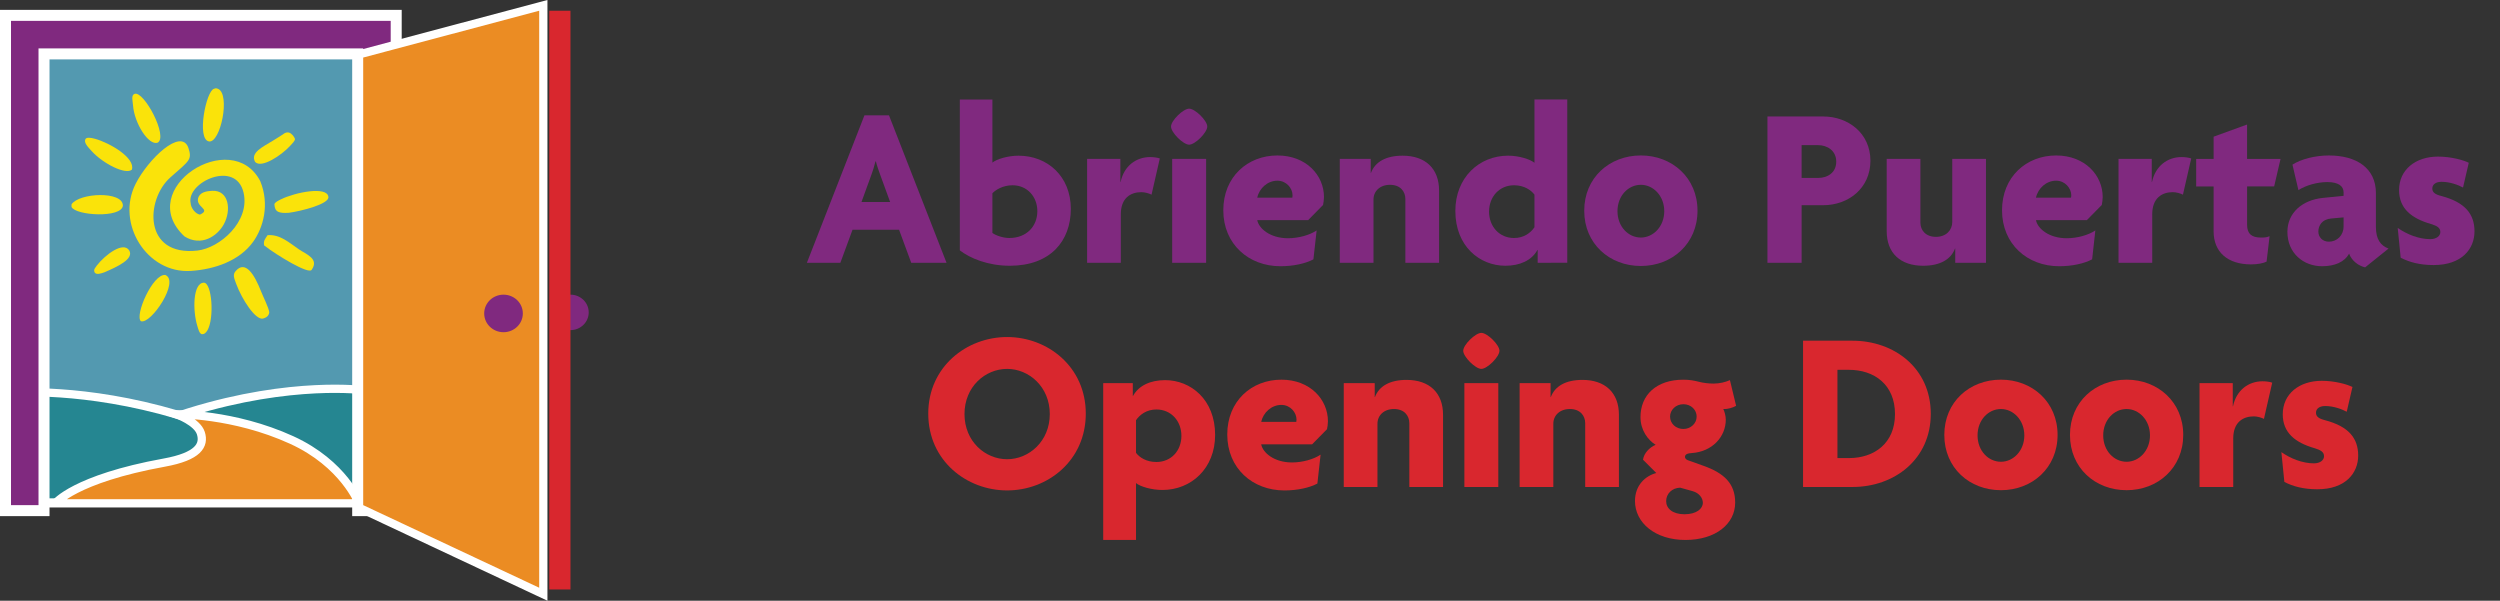 <?xml version="1.0" encoding="utf-8"?>
<!-- Generator: Adobe Illustrator 16.0.0, SVG Export Plug-In . SVG Version: 6.00 Build 0)  -->
<!DOCTYPE svg PUBLIC "-//W3C//DTD SVG 1.1//EN" "http://www.w3.org/Graphics/SVG/1.1/DTD/svg11.dtd">
<svg version="1.1" id="Layer_1" xmlns="http://www.w3.org/2000/svg" xmlns:xlink="http://www.w3.org/1999/xlink" x="0px" y="0px"
	 width="490.608px" height="117.89px" viewBox="190.521 66.642 490.608 117.89"
	 enable-background="new 190.521 66.642 490.608 117.89" xml:space="preserve">
<rect x="190.521" y="66.642" width="490.608" height="117.89" fill="#333333" stroke="none"/>
<g>
	<path fill="#80297F" d="M369.343,118.21l-2.386-6.48h-9.133l-2.386,6.48h-6.569l11.295-28.936h4.814l11.294,28.936H369.343z
		 M363.268,100.976c-0.27-0.766-0.63-1.711-0.855-2.655h-0.09c-0.225,0.944-0.539,1.937-0.81,2.655l-1.935,5.31h5.625
		L363.268,100.976z"/>
	<path fill="#80297F" d="M388.692,118.794c-4.319,0-7.829-1.484-9.81-3.016V86.171h6.39v12.375c0.854-0.678,3.015-1.352,5.13-1.352
		c5.625,0,10.26,4.004,10.26,10.438C400.662,113.935,396.656,118.794,388.692,118.794z M389.231,102.999
		c-1.89,0-3.329,0.898-3.959,1.574v7.785c0.675,0.494,2.07,0.989,3.33,0.989c3.375,0,5.49-2.295,5.49-5.266
		C394.092,105.249,392.111,102.999,389.231,102.999z"/>
	<path fill="#80297F" d="M416.502,104.845c-0.405-0.227-1.305-0.494-1.98-0.494c-2.115,0-4.05,1.125-4.05,4.364v9.493h-6.614V97.823
		h6.525v4.545h0.045c0.675-3.193,3.061-4.902,5.805-4.902c0.631,0,1.395,0.09,1.891,0.271L416.502,104.845z"/>
	<path fill="#80297F" d="M423.882,95.034c-1.171,0-3.556-2.385-3.556-3.556c0-1.17,2.385-3.51,3.556-3.51
		c1.17,0,3.555,2.34,3.555,3.51C427.437,92.651,425.052,95.034,423.882,95.034z M420.553,118.21V97.823h6.66v20.387H420.553z"/>
	<path fill="#80297F" d="M450.16,106.868l-2.924,2.972h-9.99c0.314,1.665,2.564,3.555,6.029,3.555c2.115,0,4.275-0.63,5.625-1.529
		l-0.63,5.67c-1.53,0.812-3.87,1.351-6.479,1.351c-6.209,0-11.205-4.318-11.205-10.979c0-6.569,4.771-10.756,10.621-10.756
		c5.67,0,9.135,3.915,9.135,8.146C450.341,105.788,450.25,106.465,450.16,106.868z M441.205,102.101
		c-1.935,0-3.555,1.484-3.959,3.33h6.885c0-0.136,0.045-0.271,0.045-0.451C444.176,103.585,442.961,102.101,441.205,102.101z"/>
	<path fill="#80297F" d="M466.315,118.21v-12.512c0-1.483-0.99-2.789-3.015-2.789c-1.979,0-3.24,1.261-3.24,2.879v12.422h-6.615
		V97.823h6.075v2.746h0.045c0.81-2.16,2.926-3.375,6.21-3.375c4.455,0,7.155,2.521,7.155,6.84v14.176H466.315L466.315,118.21z"/>
	<path fill="#80297F" d="M492.28,118.21v-2.521h-0.046c-1.125,2.069-3.465,3.104-6.3,3.104c-4.995,0-9.811-3.779-9.811-10.755
		c0-6.569,4.681-10.846,10.351-10.846c2.16,0,4.365,0.721,5.175,1.396v-12.42h6.436v32.038L492.28,118.21L492.28,118.21z
		 M491.649,104.845c-0.63-0.854-1.98-1.846-4.005-1.846c-2.88,0-4.905,2.25-4.905,5.176c0,2.925,2.025,5.175,4.905,5.175
		c1.935,0,3.285-1.033,4.005-2.113V104.845z"/>
	<path fill="#80297F" d="M512.53,118.839c-6.164,0-11.115-4.364-11.115-10.846c0-6.479,4.951-10.844,11.115-10.844
		c6.119,0,11.114,4.363,11.114,10.844C523.645,114.475,518.649,118.839,512.53,118.839z M512.53,102.909
		c-2.475,0-4.59,2.158-4.59,5.176c0,3.015,2.115,5.175,4.59,5.175c2.43,0,4.59-2.16,4.59-5.175
		C517.12,105.07,514.96,102.909,512.53,102.909z"/>
	<path fill="#80297F" d="M548.305,106.913h-4.229v11.296h-6.705V89.5h10.937c4.903,0,9.271,3.284,9.271,8.685
		C557.575,103.585,553.255,106.913,548.305,106.913z M547.315,95.124h-3.24v6.436h3.24c1.799,0,3.555-0.989,3.555-3.194
		C550.87,96.204,549.114,95.124,547.315,95.124z"/>
	<path fill="#80297F" d="M574.225,118.21v-2.791h-0.046c-0.809,2.158-2.969,3.375-6.254,3.375c-4.455,0-7.154-2.477-7.154-6.797
		V97.823h6.614v12.512c0,1.482,1.034,2.787,3.06,2.787c1.98,0,3.195-1.305,3.195-2.924V97.823h6.614v20.387H574.225L574.225,118.21z
		"/>
	<path fill="#80297F" d="M602.979,106.868l-2.925,2.972h-9.989c0.313,1.665,2.563,3.555,6.029,3.555c2.114,0,4.274-0.63,5.625-1.529
		l-0.63,5.67c-1.53,0.812-3.87,1.351-6.48,1.351c-6.209,0-11.203-4.318-11.203-10.979c0-6.569,4.771-10.756,10.618-10.756
		c5.67,0,9.136,3.915,9.136,8.146C603.159,105.788,603.068,106.465,602.979,106.868z M594.023,102.101
		c-1.935,0-3.555,1.484-3.959,3.33h6.886c0-0.136,0.045-0.271,0.045-0.451C596.995,103.585,595.78,102.101,594.023,102.101z"/>
	<path fill="#80297F" d="M618.909,104.845c-0.403-0.227-1.306-0.494-1.979-0.494c-2.115,0-4.05,1.125-4.05,4.364v9.493h-6.615
		V97.823h6.524v4.545h0.045c0.676-3.193,3.061-4.902,5.806-4.902c0.63,0,1.396,0.09,1.892,0.271L618.909,104.845z"/>
	<path fill="#80297F" d="M636.809,103.226h-5.31v7.56c0,1.756,0.943,2.477,2.699,2.477c0.766,0,1.215-0.045,1.711-0.271
		l-0.586,4.994c-0.631,0.315-1.756,0.541-3.062,0.541c-4.59,0-7.334-2.431-7.334-6.479v-8.819h-3.42v-5.4h3.42v-4.363l6.567-2.387
		v6.75h6.569L636.809,103.226z"/>
	<path fill="#80297F" d="M654.663,119.11c-1.215-0.271-2.609-1.215-3.149-2.699c-0.899,1.666-2.835,2.476-5.31,2.476
		c-3.602,0-6.795-2.521-6.795-6.749c0-3.735,2.924-6.255,6.975-6.659l4.05-0.406v-0.676c0-1.215-0.989-2.024-3.194-2.024
		c-1.979,0-4.186,0.631-5.67,1.574l-1.17-4.994c1.665-1.08,4.454-1.801,7.154-1.801c5.4,0,9.225,2.477,9.225,7.381v6.66
		c0,2.385,0.9,3.646,2.475,4.229L654.663,119.11z M650.434,109.3l-2.476,0.226c-1.709,0.135-2.476,1.35-2.476,2.564
		c0,1.08,0.812,1.979,2.069,1.979c1.574,0,2.88-1.215,2.88-2.97L650.434,109.3L650.434,109.3z"/>
	<path fill="#80297F" d="M668.118,118.657c-2.789,0-4.812-0.584-6.479-1.438l-0.585-5.852c1.8,1.262,4.14,2.205,6.39,2.205
		c1.215,0,1.979-0.631,1.979-1.396c0-0.854-0.675-1.215-1.845-1.575c-3.916-1.125-6.256-3.104-6.256-6.66
		c0-4.004,3.239-6.567,7.648-6.567c2.521,0,4.995,0.675,6.029,1.216l-1.125,4.857c-0.989-0.539-2.609-1.125-4.229-1.125
		c-1.08,0-1.8,0.496-1.8,1.307c0,0.766,0.539,1.17,1.8,1.484c4.592,1.215,6.479,3.511,6.479,6.931
		C676.128,115.51,673.608,118.657,668.118,118.657z"/>
	<path fill="#D9272E" d="M388.164,162.884c-7.92,0-15.479-5.807-15.479-15.074c0-9.18,7.516-15.028,15.479-15.028
		c7.92,0,15.435,5.806,15.435,15.028S396.13,162.884,388.164,162.884z M388.164,139.034c-4.319,0-8.369,3.512-8.369,8.863
		c0,5.355,4.05,8.865,8.369,8.865c4.275,0,8.371-3.51,8.371-8.865C396.535,142.546,392.439,139.034,388.164,139.034z"/>
	<path fill="#D9272E" d="M418.63,162.794c-2.16,0-4.365-0.676-5.175-1.352v11.16h-6.436v-30.779h5.805v2.521h0.045
		c1.125-2.069,3.465-3.104,6.301-3.104c4.994,0,9.81,3.78,9.81,10.756C428.979,158.565,424.3,162.794,418.63,162.794z
		 M417.459,146.999c-1.935,0-3.284,1.035-4.004,2.115v6.391c0.629,0.854,1.979,1.8,4.004,1.8c2.881,0,4.906-2.205,4.906-5.13
		C422.365,149.249,420.34,146.999,417.459,146.999z"/>
	<path fill="#D9272E" d="M450.938,150.868l-2.925,2.972h-9.99c0.315,1.665,2.565,3.555,6.03,3.555c2.114,0,4.274-0.63,5.625-1.529
		l-0.63,5.67c-1.53,0.812-3.87,1.351-6.479,1.351c-6.211,0-11.205-4.318-11.205-10.979c0-6.569,4.77-10.756,10.619-10.756
		c5.67,0,9.135,3.916,9.135,8.146C451.119,149.788,451.029,150.465,450.938,150.868z M441.984,146.101
		c-1.935,0-3.555,1.484-3.96,3.33h6.886c0-0.136,0.045-0.271,0.045-0.451C444.953,147.585,443.74,146.101,441.984,146.101z"/>
	<path fill="#D9272E" d="M467.094,162.21v-12.512c0-1.483-0.99-2.789-3.015-2.789c-1.98,0-3.24,1.261-3.24,2.879v12.422h-6.615
		v-20.387h6.075v2.746h0.045c0.81-2.16,2.925-3.375,6.21-3.375c4.455,0,7.154,2.521,7.154,6.84v14.175L467.094,162.21
		L467.094,162.21z"/>
	<path fill="#D9272E" d="M481.224,139.034c-1.17,0-3.555-2.385-3.555-3.556c0-1.17,2.385-3.51,3.555-3.51s3.555,2.34,3.555,3.51
		C484.778,136.651,482.394,139.034,481.224,139.034z M477.894,162.21v-20.387h6.66v20.387H477.894z"/>
	<path fill="#D9272E" d="M501.607,162.21v-12.512c0-1.483-0.989-2.789-3.015-2.789c-1.98,0-3.24,1.261-3.24,2.879v12.422h-6.615
		v-20.387h6.075v2.746h0.045c0.81-2.16,2.925-3.375,6.21-3.375c4.455,0,7.155,2.521,7.155,6.84v14.175L501.607,162.21
		L501.607,162.21z"/>
	<path fill="#D9272E" d="M521.272,172.605c-5.939,0-9.898-3.375-9.898-7.649c0-3.104,2.068-4.948,4.185-5.489l-2.608-2.609
		c0.18-1.305,1.305-2.43,2.475-2.925c-1.529-0.944-2.971-2.88-2.971-5.444c0-4.319,3.104-7.334,8.416-7.334
		c1.215,0,2.16,0.18,3.016,0.404c0.898,0.225,1.89,0.358,2.925,0.358c1.125,0,2.295-0.271,3.195-0.676l1.215,5.041
		c-0.631,0.358-1.621,0.674-2.521,0.629c0.227,0.406,0.494,1.353,0.494,2.07c0,3.42-2.697,6.301-6.658,6.569
		c-0.812,0.045-1.352,0.226-1.352,0.767c0,0.225,0.182,0.493,0.54,0.629l3.147,1.125c4.006,1.439,6.166,3.465,6.166,7.199
		C531.036,169.454,527.212,172.605,521.272,172.605z M522.667,163.02l-2.43-0.675c-1.574,0.045-2.744,1.17-2.744,2.652
		c0,1.396,1.215,2.565,3.6,2.565c2.34,0,3.6-1.08,3.6-2.25C524.692,164.368,523.973,163.38,522.667,163.02z M520.868,145.966
		c-1.483,0-2.608,1.124-2.608,2.43c0,1.351,1.125,2.431,2.608,2.431c1.439,0,2.609-1.08,2.609-2.431
		C523.478,147.09,522.397,145.966,520.868,145.966z"/>
	<path fill="#D9272E" d="M554.032,162.21h-9.675v-28.709h9.675c8.234,0,15.391,5.398,15.391,14.354
		C569.421,156.765,562.312,162.21,554.032,162.21z M553.356,139.216h-2.249v17.322h2.249c4.951,0,9.045-2.881,9.045-8.641
		S558.353,139.216,553.356,139.216z"/>
	<path fill="#D9272E" d="M583.191,162.839c-6.165,0-11.114-4.364-11.114-10.846c0-6.479,4.949-10.844,11.114-10.844
		c6.12,0,11.115,4.363,11.115,10.844C594.307,158.475,589.312,162.839,583.191,162.839z M583.191,146.909
		c-2.475,0-4.59,2.158-4.59,5.174c0,3.017,2.115,5.177,4.59,5.177c2.431,0,4.591-2.16,4.591-5.177
		C587.782,149.071,585.622,146.909,583.191,146.909z"/>
	<path fill="#D9272E" d="M607.851,162.839c-6.164,0-11.113-4.364-11.113-10.846c0-6.479,4.949-10.844,11.113-10.844
		c6.12,0,11.115,4.363,11.115,10.844C618.966,158.475,613.971,162.839,607.851,162.839z M607.851,146.909
		c-2.475,0-4.59,2.158-4.59,5.174c0,3.017,2.115,5.177,4.59,5.177c2.432,0,4.59-2.16,4.59-5.177
		C612.44,149.071,610.282,146.909,607.851,146.909z"/>
	<path fill="#D9272E" d="M634.805,148.845c-0.404-0.227-1.306-0.494-1.979-0.494c-2.115,0-4.05,1.125-4.05,4.364v9.495h-6.614
		v-20.387h6.524v4.545h0.045c0.675-3.193,3.06-4.902,5.806-4.902c0.629,0,1.396,0.09,1.891,0.271L634.805,148.845z"/>
	<path fill="#D9272E" d="M645.29,162.657c-2.791,0-4.814-0.584-6.479-1.438l-0.585-5.852c1.8,1.262,4.141,2.205,6.391,2.205
		c1.215,0,1.979-0.631,1.979-1.396c0-0.854-0.675-1.215-1.847-1.575c-3.914-1.125-6.254-3.104-6.254-6.66
		c0-4.004,3.239-6.568,7.648-6.568c2.521,0,4.995,0.676,6.03,1.217l-1.125,4.857c-0.99-0.539-2.61-1.125-4.229-1.125
		c-1.08,0-1.8,0.496-1.8,1.307c0,0.766,0.539,1.17,1.8,1.484c4.59,1.215,6.479,3.51,6.479,6.931
		C653.3,159.51,650.78,162.657,645.29,162.657z"/>
</g>
<g>
	<ellipse fill="#80297F" cx="302.471" cy="127.947" rx="3.581" ry="3.48"/>
	<rect x="198.619" y="77.035" opacity="0.8" fill="#5BB3CF" enable-background="new    " width="62.275" height="88.733"/>
	<path fill="#258691" stroke="#FFFFFF" stroke-width="1.62" stroke-miterlimit="10" d="M262.581,164.752h-68.326
		c0,0,14.145-11.246,33.436-17.225c20.149-6.243,34.287-4.306,34.287-4.306L262.581,164.752z"/>
	<path fill="#258691" stroke="#FFFFFF" stroke-width="1.62" stroke-miterlimit="10" d="M192.086,165.253h66.704
		c0,0-14.072-11.482-33.437-17.225c-18.3-5.427-32.123-4.306-32.123-4.306L192.086,165.253z"/>
	<path fill="#EB8C23" stroke="#FFFFFF" stroke-width="1.62" stroke-miterlimit="10" d="M225.162,147.944c0,0,4.049,1.44,4.771,3.69
		c0.757,2.363-0.491,4.577-7.177,5.791c-17.662,3.208-21.359,7.996-21.359,7.996h59.572c0,0-2.959-7.758-13.219-12.438
		C236.347,147.781,225.162,147.944,225.162,147.944z"/>
	<polygon fill="none" points="198.08,76.135 198.08,165.769 199.699,165.769 199.699,77.215 259.635,77.215 259.635,165.769 
		261.795,165.769 261.795,76.135 	"/>
	<g>
		<polygon fill="#80297F" points="260.715,166.848 260.715,77.215 199.159,77.215 199.159,166.848 191.601,166.848 191.601,69.656 
			268.274,69.656 268.274,166.848 		"/>
		<path fill="#FFFFFF" d="M267.194,70.736v95.033h-5.399V76.135h-63.716v89.634h-5.399V70.736H267.194 M269.354,68.576h-2.159
			h-74.514h-2.16v2.16v95.033v2.158h2.16h5.399h2.159v-2.158V78.296h59.396v87.473v2.16h2.16h5.399h2.159v-2.16V70.736V68.576
			L269.354,68.576z"/>
	</g>
	<g>
		<g>
			<path fill="#FAE30A" d="M231.52,94.395c2.27,0.405,4.286-9.293,1.766-10.333c-0.223-0.069-0.352-0.174-0.757,0
				C230.977,84.415,229.058,93.955,231.52,94.395z"/>
		</g>
		<g>
			<path fill="#FAE30A" d="M221.441,94.647c2.178-1.094-2.699-10.323-4.536-9.577c-0.687,0.289-0.339,1.409-0.281,2.223
				C216.871,90.816,219.674,95.242,221.441,94.647z"/>
		</g>
		<g>
			<path fill="#FAE30A" d="M247.433,95.29c0.418-0.457,1.023-1.025,0.973-1.399c-0.063-0.166-0.249-0.503-0.418-0.691
				c-0.476-0.532-0.976-0.771-1.667-0.385c-0.391,0.278-0.977,0.67-2.242,1.435c-1.938,1.197-4.527,2.351-3.486,4.177
				C241.846,99.748,245.779,97.093,247.433,95.29z"/>
		</g>
		<g>
			<path fill="#FAE30A" d="M216.401,99.938c0.714-2.314-4.327-5.25-7.21-6.051c-0.95-0.266-1.666-0.297-1.862,0.003
				c-0.472,0.687,0.438,1.584,1.202,2.427C210.705,98.716,215.171,101.011,216.401,99.938z"/>
		</g>
		<g>
			<path fill="#FAE30A" d="M254.958,105.231c-0.299-2.049-6.37-0.899-9.315,0.529c-0.443,0.237-1.237,0.588-1.27,0.983
				c0.054,1.524,0.924,1.785,2.84,1.657C249.564,108.092,255.305,106.657,254.958,105.231z"/>
		</g>
		<g>
			<path fill="#FAE30A" d="M214.637,106.995c0.015-2.908-8.565-2.539-10.08-0.252v0.504
				C205.336,108.963,214.391,109.486,214.637,106.995z"/>
		</g>
		<g>
			<path fill="#FAE30A" d="M249.16,115.562c-1.859-1.276-3.699-2.972-6.127-2.769c-0.521,0.783-0.843,1.092-0.678,2.013
				c2.572,1.992,8.775,5.735,9.325,4.788C253.22,117.407,250.565,116.527,249.16,115.562z"/>
		</g>
		<g>
			<path fill="#FAE30A" d="M209.523,118.745c-0.275,0.449-0.709,0.748-0.432,1.353c0.329,0.545,1.278,0.202,1.924-0.02
				c2.443-1.051,5.826-2.587,4.881-4.264C214.736,113.913,211.138,116.666,209.523,118.745z"/>
		</g>
		<g>
			<path fill="#FAE30A" d="M236.764,119.846c-0.608,0.696-0.324,1.335,0.144,2.591c1.092,2.92,3.688,6.986,5.197,6.734
				c0.632-0.191,1.173-0.476,1.26-1.259c-0.172-1.038-1.151-2.91-1.637-4.147C240.489,120.61,238.681,117.582,236.764,119.846z"/>
		</g>
		<g>
			<path fill="#FAE30A" d="M230.514,122.115c-2.14,0.066-2.206,5.418-1.281,8.455c0.211,0.692,0.383,1.439,0.829,1.639
				c0.495,0.081,0.841-0.208,1.149-0.714C232.611,129.19,232.142,122.111,230.514,122.115z"/>
		</g>
		<g>
			<path fill="#FAE30A" d="M240.225,114.057c1.952-2.742,3.245-7.27,1.377-11.85c-5.581-10.811-24.902,1.491-14.869,10.836
				c3.34,2.065,6.441-0.1,7.692-2.352c1.551-2.795,1.033-6.777-2.273-6.603c-0.702,0.063-2.09,0.086-2.647,1.143
				c-0.922,2.079,2.647,2.426,0.252,3.528c-0.913-0.145-1.797-1.362-1.821-2.235c-0.92-4.091,8.892-8.656,10.39-2.05
				c1.287,5.672-4.682,10.847-9.071,11.34c-10.669,1.198-10.179-10.05-5.292-14.364c3.761-3.319,4.284-3.449,3.528-5.796
				c-1.432-4.016-7.895,2.226-10.345,7.048c-3.941,7.755,2.189,17.674,10.838,17.107
				C232.602,119.506,237.53,117.843,240.225,114.057z"/>
		</g>
		<g>
			<path fill="#FAE30A" d="M222.951,120.602c-2.467-0.235-6.037,7.949-4.786,9.072C220.138,130.38,225.883,121.76,222.951,120.602z"
				/>
		</g>
	</g>
	<g>
		<polygon fill="#EB8C23" points="260.984,166.282 260.984,77.315 297.145,67.696 297.145,183.257 		"/>
		<path fill="#FFFFFF" d="M296.335,68.749v113.232l-34.54-16.213V77.937L296.335,68.749 M297.955,66.642l-2.038,0.542l-34.539,9.189
			l-1.203,0.32v1.245v87.832v1.029l0.931,0.436l34.539,16.215l2.308,1.083v-2.55V68.749v-2.107H297.955z"/>
	</g>
	<rect x="298.315" y="68.749" fill="#D9272E" width="4.154" height="113.574"/>
	<ellipse fill="#80297F" cx="289.332" cy="128.152" rx="3.792" ry="3.685"/>
</g>
</svg>
